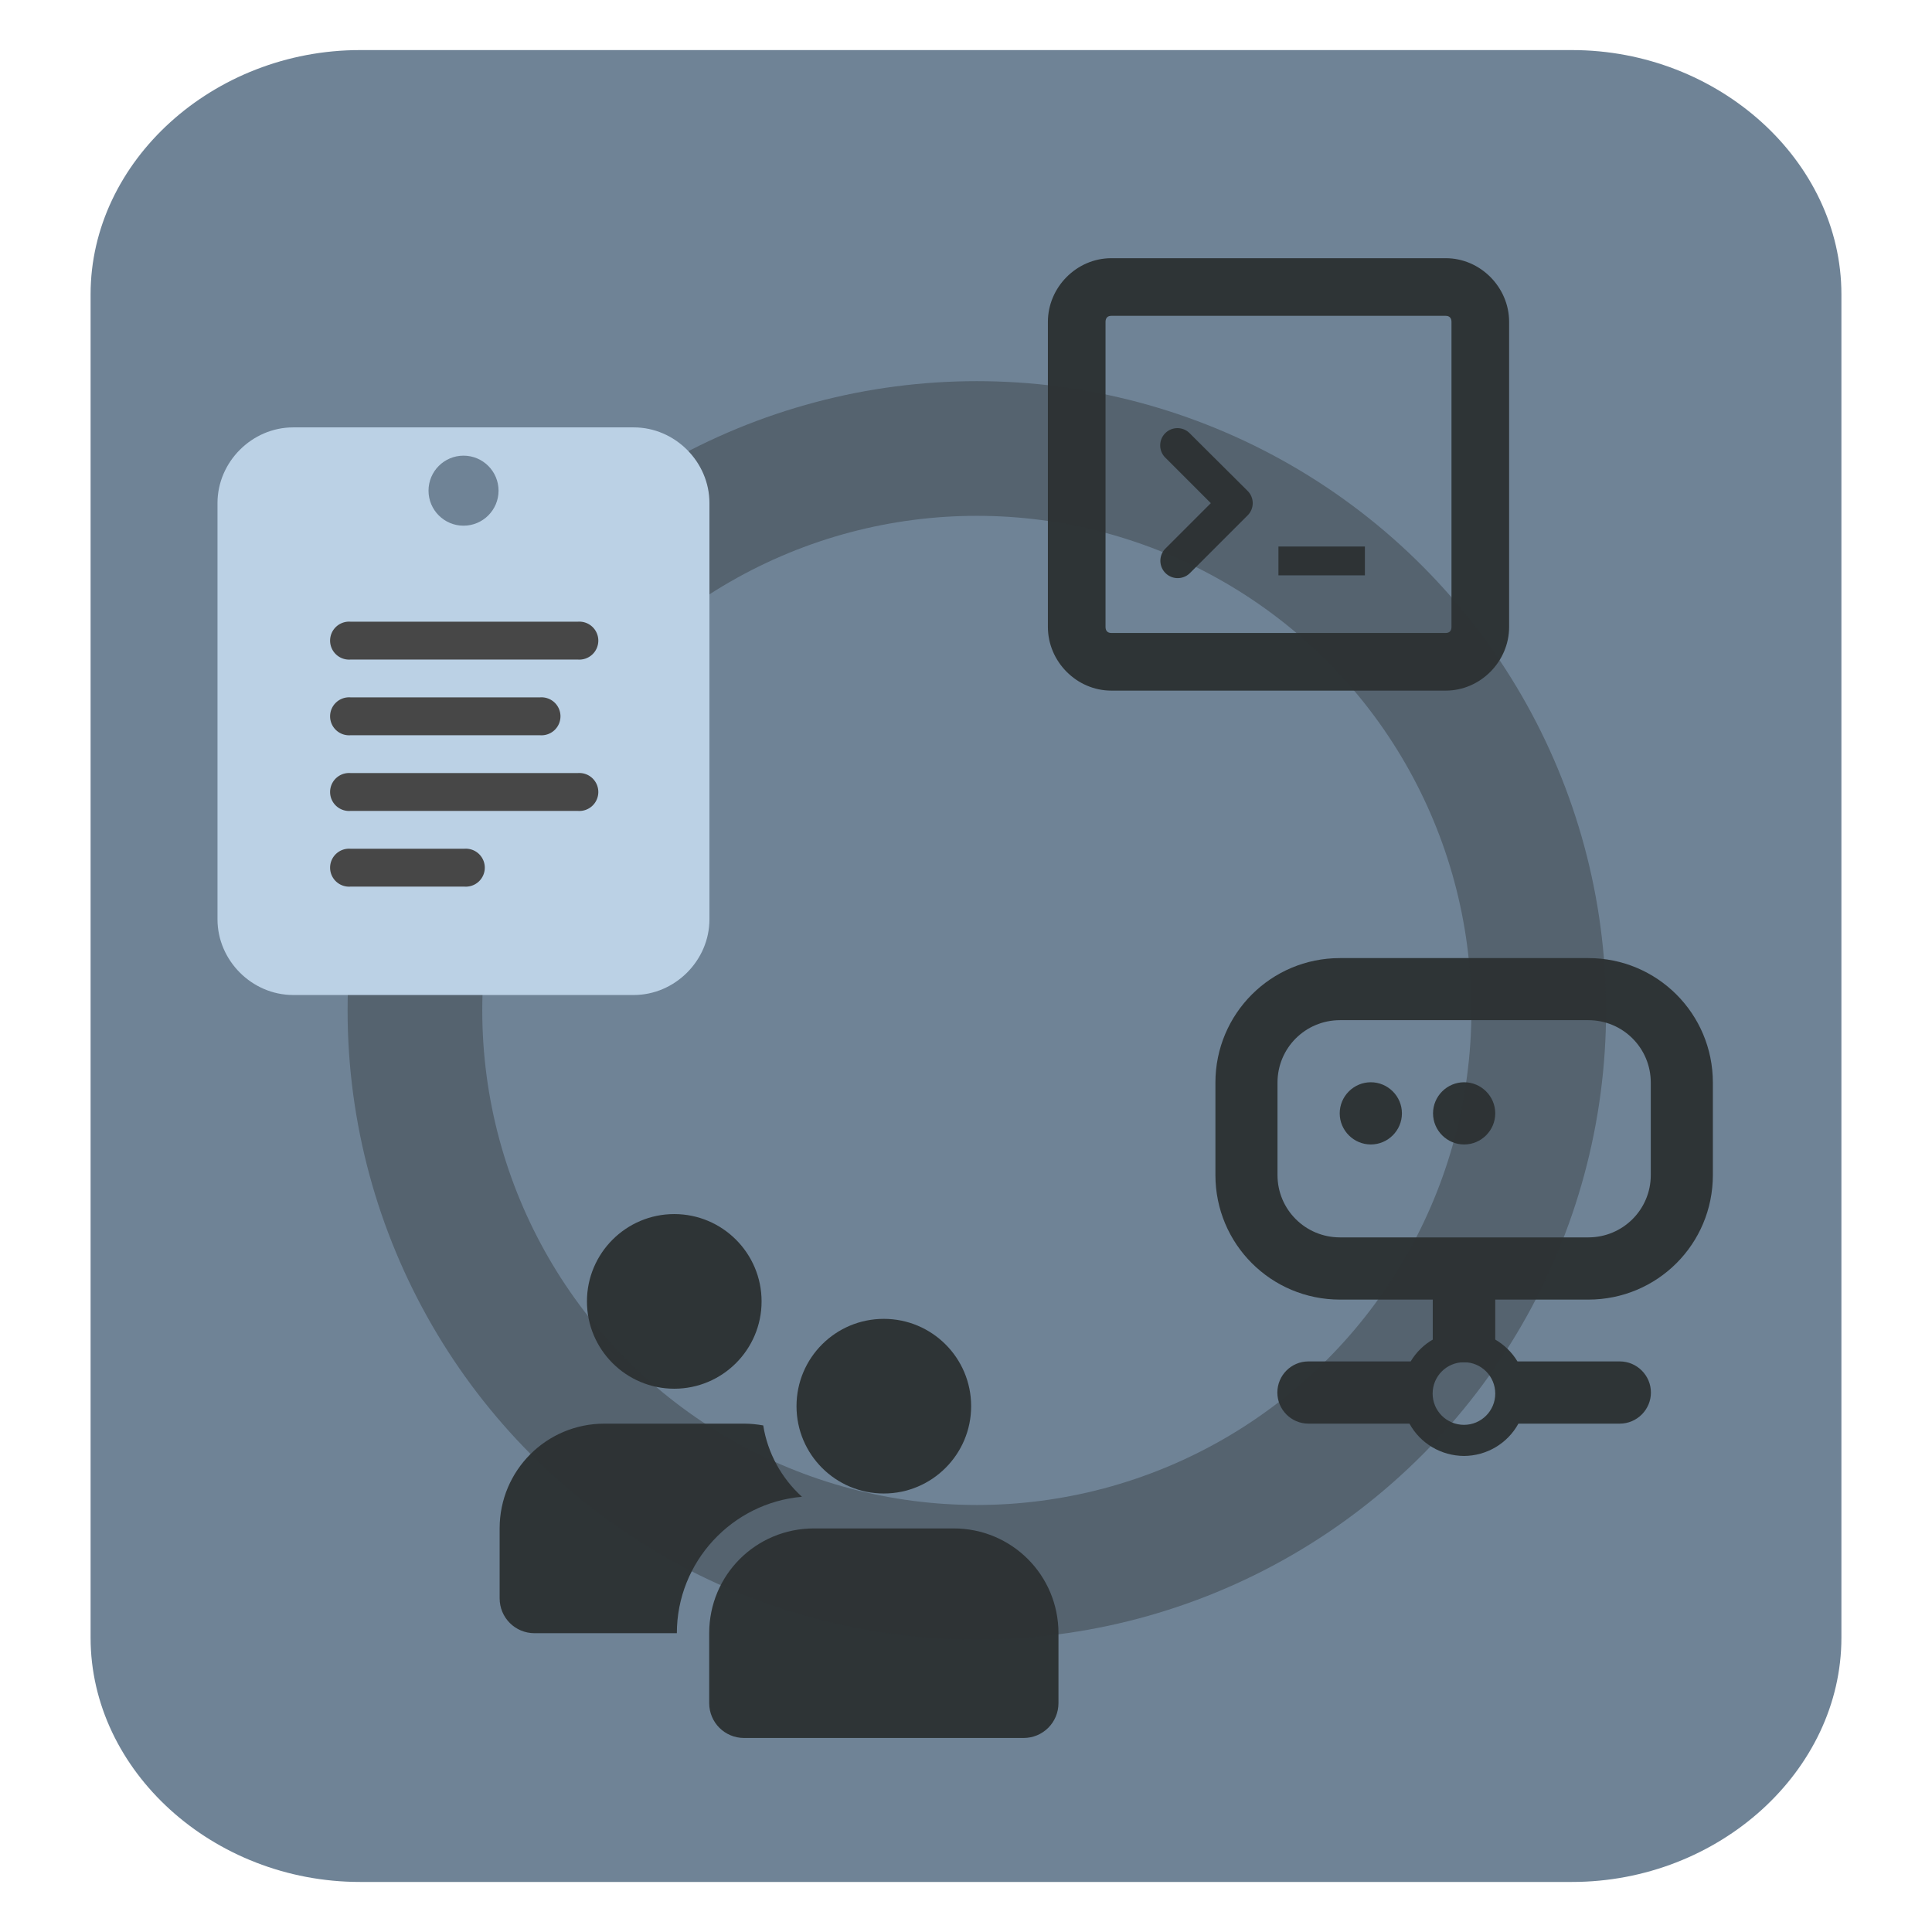 <?xml version="1.0" encoding="UTF-8" standalone="no"?>
<svg
   width="64"
   height="64"
   version="1.1"
   id="svg3"
   sodipodi:docname="com.github.emmanueltouzery.projectpad.svg"
   xml:space="preserve"
   inkscape:version="1.4.2 (ebf0e940d0, 2025-05-08)"
   xmlns:inkscape="http://www.inkscape.org/namespaces/inkscape"
   xmlns:sodipodi="http://sodipodi.sourceforge.net/DTD/sodipodi-0.dtd"
   xmlns="http://www.w3.org/2000/svg"
   xmlns:svg="http://www.w3.org/2000/svg"><defs
     id="defs3" /><sodipodi:namedview
     id="namedview3"
     pagecolor="#ffffff"
     bordercolor="#000000"
     borderopacity="0.25"
     inkscape:showpageshadow="2"
     inkscape:pageopacity="0.0"
     inkscape:pagecheckerboard="0"
     inkscape:deskcolor="#d1d1d1"
     showgrid="false"
     inkscape:zoom="5.4375"
     inkscape:cx="35.126437"
     inkscape:cy="-10.850575"
     inkscape:window-width="2560"
     inkscape:window-height="1393"
     inkscape:window-x="0"
     inkscape:window-y="0"
     inkscape:window-maximized="0"
     inkscape:current-layer="svg3" /><path
     d="m 11.924,1.659 c -4.863,0 -8.923,3.681 -8.923,8.091 v 44.501 c 0,4.41 4.06,8.091 8.923,8.091 h 40.152 c 4.863,0 8.923,-3.681 8.923,-8.091 v -44.501 c 0,-4.41 -4.06,-8.091 -8.923,-8.091 z"
     style="color:#000000;font-weight:400;line-height:normal;-inkscape-font-specification:Sans;text-indent:0;text-align:start;text-decoration-line:none;text-transform:none;fill:#6f8396;fill-opacity:1;stroke-width:4.248;marker:none"
     font-family="Sans"
     overflow="visible"
     id="path2"
     sodipodi:nodetypes="csssssscc" /><g
     fill="#2e3436"
     id="g4"
     transform="matrix(1.157,0,0,1.157,16.551,39.061)"><path
       d="M 13.5,6.5 C 13.5,7.879 12.379,9 11,9 9.617,9 8.5,7.879 8.5,6.5 8.5,5.117 9.617,4 11,4 c 1.379,0 2.5,1.117 2.5,2.5 z m 0,0"
       id="path1-3" /><path
       d="M 7.5,3.5 C 7.5,4.879 6.379,6 5,6 3.621,6 2.5,4.879 2.5,3.5 2.5,2.121 3.621,1 5,1 6.379,1 7.5,2.121 7.5,3.5 Z m 0,0"
       id="path2-6" /><path
       d="M 3,7 C 1.34,7 0,8.34 0,10 v 2 c 0,0.555 0.445,1 1,1 h 4.074 c 0,-2.043 1.582,-3.734 3.582,-3.906 C 8.066,8.559 7.672,7.836 7.547,7.051 7.371,7.02 7.188,7 7,7 Z m 6,3.926 c -1.168,0 -2.078,0.906 -2.078,2.074 H 9 c 0.555,0 1,-0.445 1,-1 v -1.074 z m 0,0"
       id="path3" /><path
       d="m 9,10 c -1.664,0 -3,1.336 -3,3 v 2 c 0,0.555 0.445,1 1,1 h 8 c 0.555,0 1,-0.445 1,-1 v -2 c 0,-1.664 -1.34,-3 -3,-3 z m 0,0"
       id="path4-7" /></g><g
     id="g6"
     transform="matrix(4.461,0,0,4.461,-60.097,-16.936)"><path
       d="m 24.343,13.681 c -0.162,0 -0.313,0.086 -0.396,0.225 h -0.759 c -0.128,0 -0.231,0.104 -0.231,0.231 0,0.127 0.103,0.231 0.231,0.231 h 0.75 c 0.081,0.148 0.236,0.239 0.405,0.24 0.168,-9.01e-4 0.323,-0.092 0.404,-0.24 h 0.753 c 0.127,0 0.231,-0.104 0.231,-0.231 0,-0.127 -0.104,-0.231 -0.231,-0.231 h -0.76 c -0.084,-0.139 -0.235,-0.225 -0.397,-0.225 z m 0,0.231 c 0.128,0 0.232,0.104 0.232,0.233 0,0.128 -0.104,0.232 -0.232,0.232 -0.129,0 -0.233,-0.104 -0.233,-0.232 0,-0.129 0.104,-0.233 0.233,-0.233 z m 0,0"
       id="path1-35"
       style="fill:#2e3436;stroke-width:0.231" /><path
       d="m 24.111,13.219 h 0.464 v 0.693 h -0.464 z m 0,0"
       id="path2-62"
       style="fill:#2e3436;stroke-width:0.231" /><path
       d="m 25.266,11.372 c 0.257,0 0.464,0.207 0.464,0.464 v 0.686 c 0,0.256 -0.207,0.463 -0.464,0.463 h -1.844 c -0.257,0 -0.464,-0.207 -0.464,-0.463 v -0.686 c 0,-0.257 0.207,-0.464 0.464,-0.464 z m -2.769,0.464 v 0.686 c 0,0.512 0.413,0.925 0.925,0.925 h 1.844 c 0.512,0 0.925,-0.412 0.925,-0.925 v -0.686 c 0,-0.512 -0.413,-0.925 -0.925,-0.925 h -1.844 c -0.512,0 -0.925,0.413 -0.925,0.925 z m 0,0"
       id="path3-9"
       style="fill:#2e3436;stroke-width:0.231" /><path
       d="m 23.651,11.833 c 0.127,0 0.231,0.104 0.231,0.231 0,0.127 -0.104,0.231 -0.231,0.231 -0.127,0 -0.231,-0.104 -0.231,-0.231 0,-0.127 0.104,-0.231 0.231,-0.231 z m 0,0"
       id="path4-1"
       style="fill:#2e3436;stroke-width:0.231" /><path
       d="m 24.344,11.833 c 0.127,0 0.231,0.104 0.231,0.231 0,0.127 -0.104,0.231 -0.231,0.231 -0.127,0 -0.231,-0.104 -0.231,-0.231 0,-0.127 0.104,-0.231 0.231,-0.231 z m 0,0"
       id="path5-2"
       style="fill:#2e3436;stroke-width:0.231" /></g><g
     id="g7"
     transform="matrix(4.461,0,0,4.461,-61.123,-4.937)"><path
       d="m 21.954,3.024 c -0.258,0 -0.471,0.216 -0.471,0.473 v 2.265 c 0,0.257 0.213,0.473 0.471,0.473 h 2.483 c 0.258,0 0.471,-0.216 0.471,-0.473 V 3.497 c 0,-0.257 -0.213,-0.473 -0.471,-0.473 z m 0,0.428 h 2.483 c 0.027,0 0.043,0.015 0.043,0.045 v 2.265 c 0,0.03 -0.016,0.045 -0.043,0.045 h -2.483 c -0.027,0 -0.043,-0.015 -0.043,-0.045 V 3.497 c 0,-0.03 0.016,-0.045 0.043,-0.045 z"
       style="color:#bebebe;line-height:normal;font-variant-ligatures:normal;font-variant-position:normal;font-variant-caps:normal;font-variant-numeric:normal;font-variant-alternates:normal;font-feature-settings:normal;text-indent:0;text-align:start;text-decoration-line:none;text-decoration-style:solid;text-decoration-color:#000000;text-transform:none;text-orientation:mixed;shape-padding:0;isolation:auto;mix-blend-mode:normal;fill:#2e3436;fill-opacity:1;stroke-width:0.214;marker:none"
       font-weight="400"
       font-family="sans-serif"
       overflow="visible"
       id="path1-36" /><path
       d="m 22.445,4.286 a 0.128,0.128 0 0 0 -0.089,0.22 l 0.337,0.337 -0.337,0.337 a 0.128,0.128 0 1 0 0.182,0.182 l 0.428,-0.428 a 0.128,0.128 0 0 0 0,-0.182 L 22.537,4.325 a 0.128,0.128 0 0 0 -0.092,-0.039 z"
       style="color:#bebebe;line-height:normal;font-variant-ligatures:normal;font-variant-position:normal;font-variant-caps:normal;font-variant-numeric:normal;font-variant-alternates:normal;font-feature-settings:normal;text-indent:0;text-align:start;text-decoration-line:none;text-decoration-style:solid;text-decoration-color:#000000;text-transform:none;text-orientation:mixed;shape-padding:0;isolation:auto;mix-blend-mode:normal;fill:#2e3436;fill-opacity:1;stroke-width:0.214;marker:none"
       font-weight="400"
       font-family="sans-serif"
       overflow="visible"
       id="path2-0" /><path
       d="m 23.195,5.165 h 0.642 v 0.214 h -0.642 z"
       style="color:#bebebe;fill:#2e3436;fill-opacity:1;stroke-width:0.214;marker:none"
       overflow="visible"
       id="path3-6" /></g><circle
     style="fill:none;fill-opacity:1;stroke:#2e3436;stroke-width:4.461;stroke-opacity:0.4"
     id="path7"
     cx="32.359"
     cy="33.471"
     r="18.614" /><g
     id="g5"
     transform="matrix(4.461,0,0,4.461,-91.865,-33.129)"><path
       d="m 22.77,10.6 c -0.306,0 -0.562,0.256 -0.562,0.562 v 3.091 c 0,0.306 0.256,0.562 0.562,0.562 h 2.529 c 0.306,0 0.562,-0.256 0.562,-0.562 v -3.091 c 0,-0.306 -0.256,-0.562 -0.562,-0.562 z"
       style="color:#000000;font-weight:400;line-height:normal;-inkscape-font-specification:Sans;text-indent:0;text-align:start;text-decoration-line:none;text-transform:none;fill:#bbd1e5;fill-opacity:1;stroke-width:0.281;marker:none"
       font-family="Sans"
       overflow="visible"
       id="path4"
       sodipodi:nodetypes="csssssscc" /><path
       d="m 23.197,12.043 a 0.141,0.141 0 1 0 0,0.281 h 1.686 a 0.141,0.141 0 1 0 0,-0.281 z m 0,0.562 a 0.141,0.141 0 1 0 0,0.281 h 1.405 a 0.141,0.141 0 1 0 0,-0.281 z m 0,0.562 a 0.141,0.141 0 1 0 0,0.281 h 1.686 a 0.141,0.141 0 1 0 0,-0.281 z m 0,0.562 a 0.141,0.141 0 1 0 0,0.281 h 0.843 a 0.141,0.141 0 1 0 0,-0.281 z"
       style="color:#000000;font-weight:400;line-height:normal;font-variant-ligatures:normal;font-variant-position:normal;font-variant-caps:normal;font-variant-numeric:normal;font-variant-alternates:normal;font-feature-settings:normal;text-indent:0;text-align:start;text-decoration-line:none;text-decoration-style:solid;text-decoration-color:#000000;text-transform:none;text-orientation:mixed;shape-padding:0;isolation:auto;mix-blend-mode:normal;fill:#474747;stroke-width:0.281"
       font-family="sans-serif"
       overflow="visible"
       id="path1" /><circle
       style="fill:#6f8396;fill-opacity:1"
       id="path5"
       cx="24.035"
       cy="11.07"
       r="0.26" /></g></svg>
